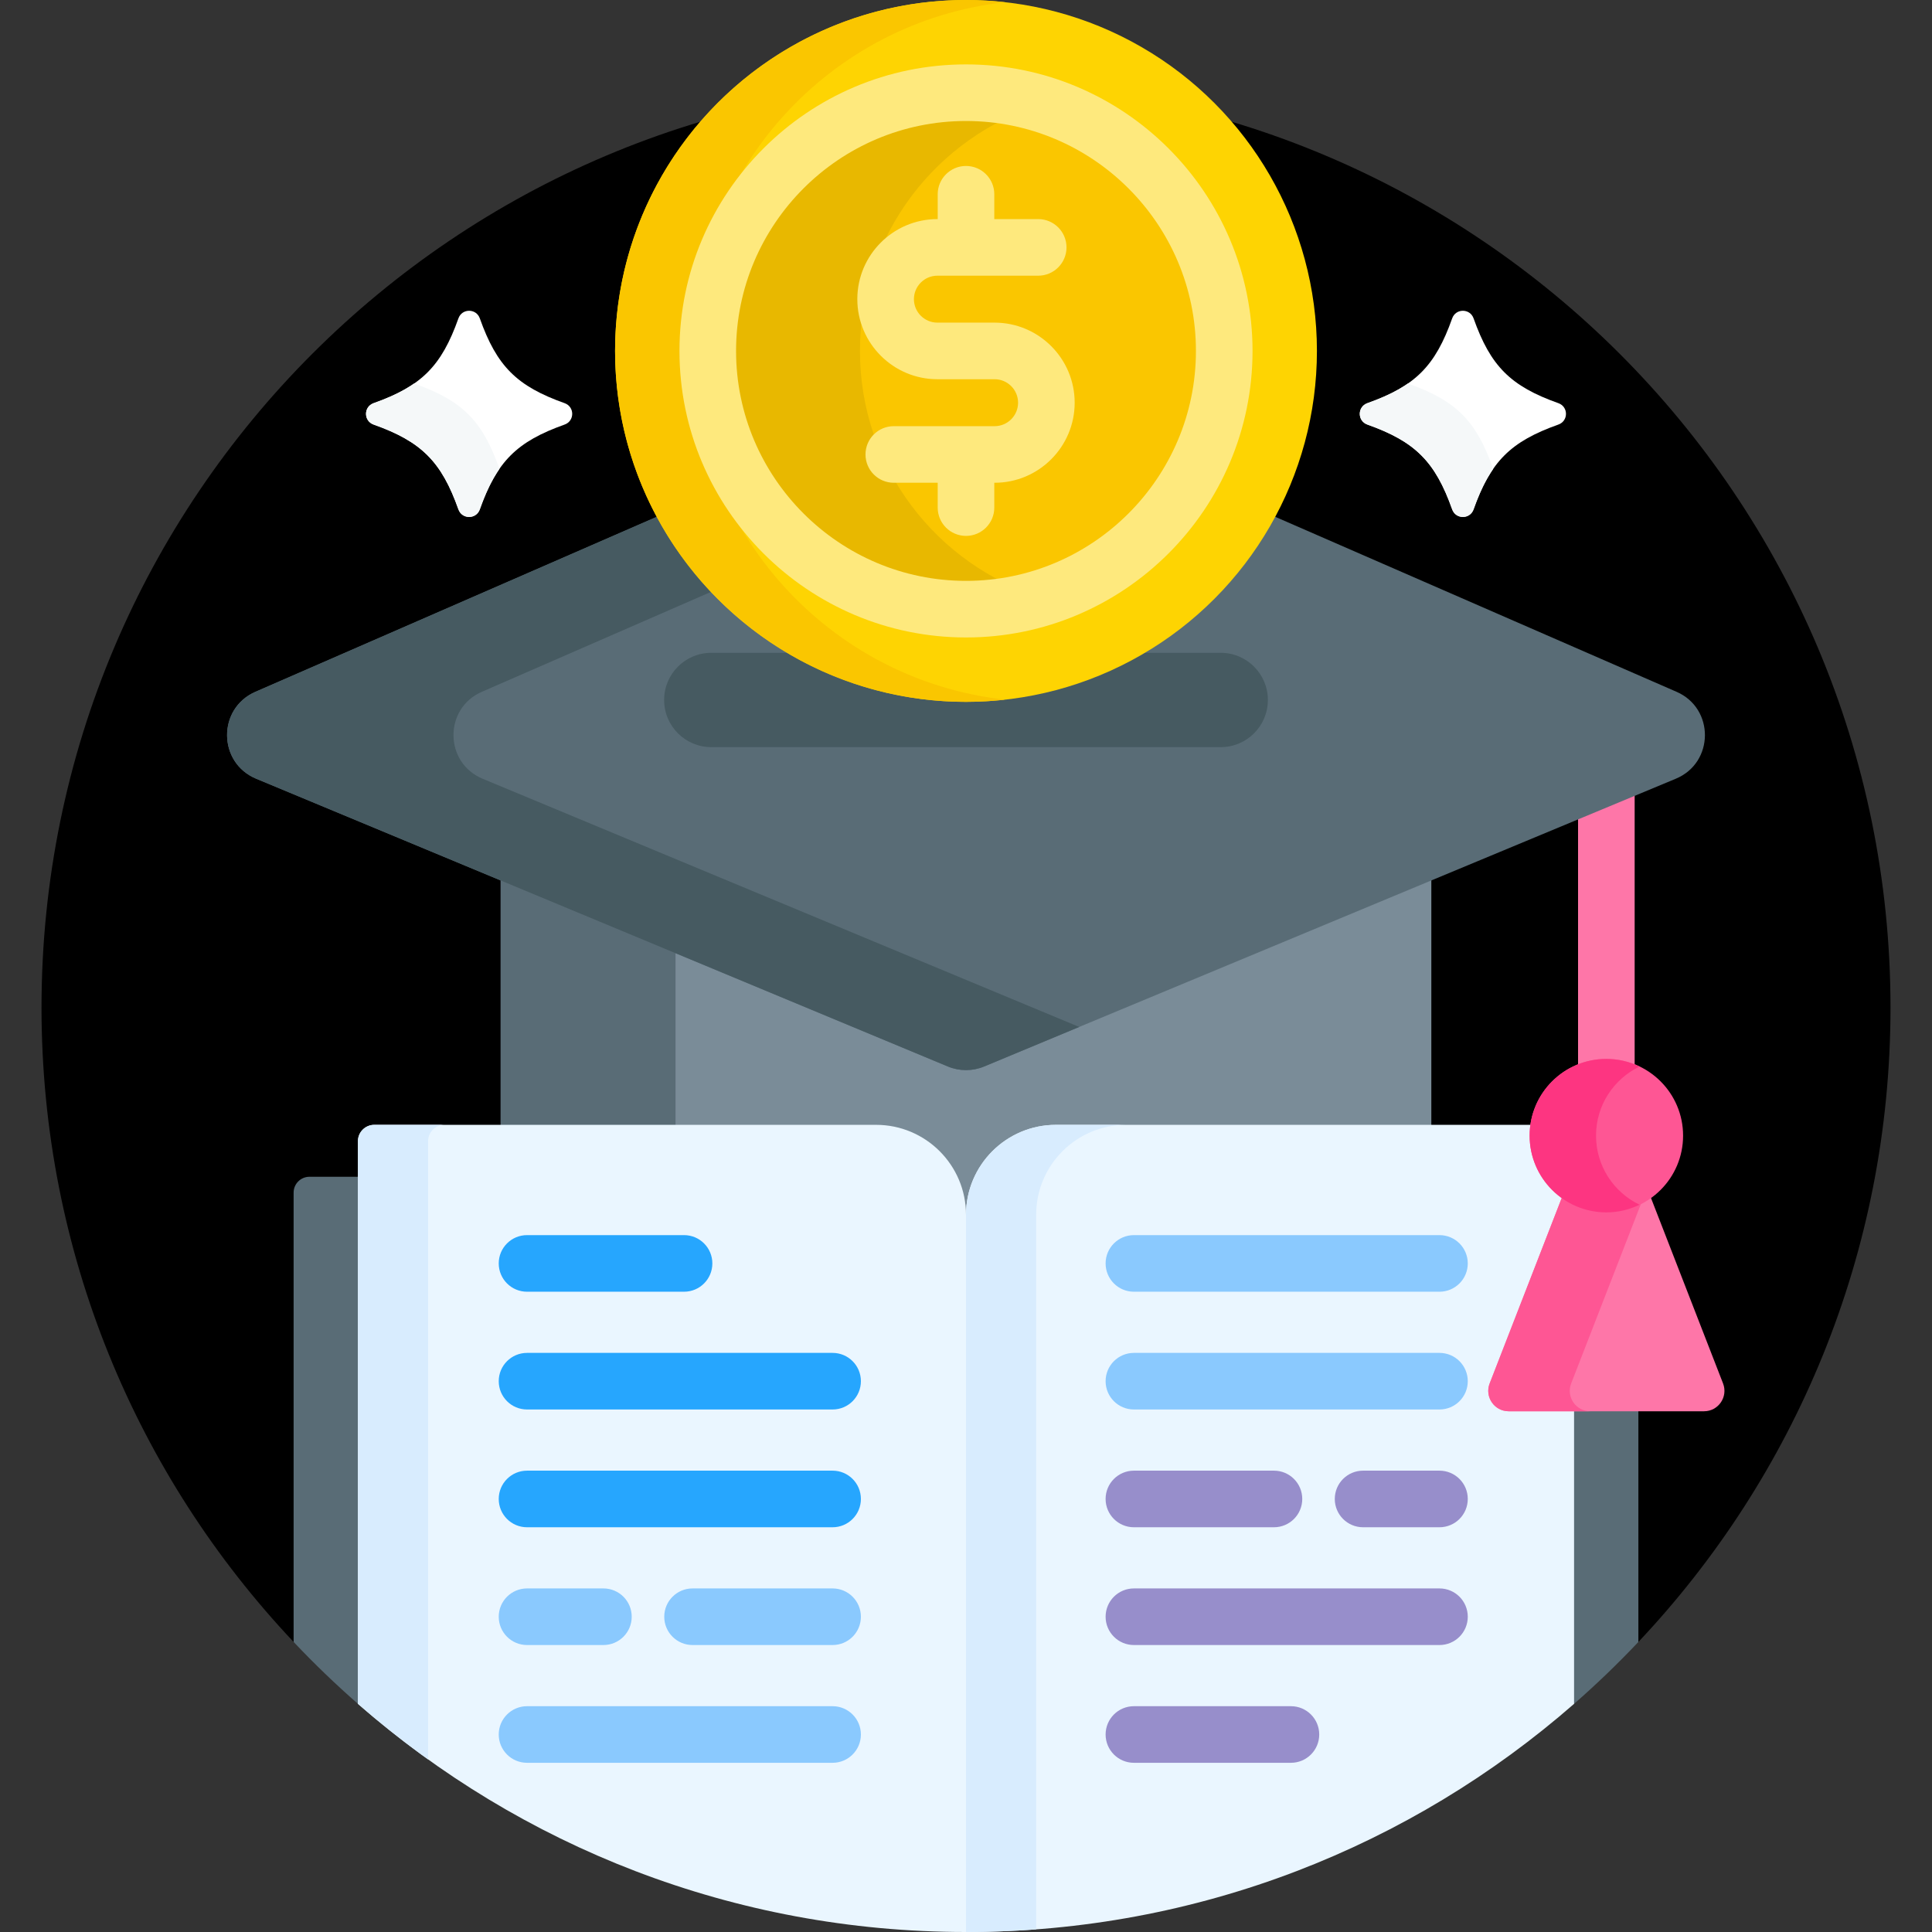 <svg id="Capa_1" enable-background="new 0 0 512 512" height="512" viewBox="0 0 512 512" width="512"
    xmlns="http://www.w3.org/2000/svg">
    <rect x="0" y="0" width="512" height="512" fill="#333333" stroke="none"/>
    <g>
        <path
            d="m256 22c-135.31 0-245 109.69-245 245 0 65.097 25.396 124.256 66.811 168.132h1v-119.081c0-1.761 1.432-3.193 3.192-3.193h13.852v-10.428c0-1.84 1.496-3.337 3.336-3.337h132.971c12.593 0 22.838 10.245 22.838 22.838h2c0-12.593 10.245-22.838 22.838-22.838h125.629c-.068.661-.101 1.27-.101 1.864 0 6.521 3.18 12.697 8.507 16.52l-19.098 49.15c-.657 1.692-.446 3.521.578 5.017 1.024 1.498 2.652 2.356 4.467 2.356h33.368v61.132h1c41.416-43.876 66.812-103.035 66.812-168.132 0-135.31-109.69-245-245-245z"
            fill="hsl(202, 80%, 55%)" />
        <path
            d="m78.812 316.051c0-1.761 1.432-3.193 3.192-3.193h13.852v-10.428c0-1.84 1.496-3.337 3.336-3.337h132.971c12.593 0 22.838 10.245 22.838 22.838h2c0-12.593 10.245-22.838 22.838-22.838h125.629c-.068.661-.101 1.27-.101 1.864 0 6.521 3.18 12.697 8.507 16.52l-19.098 49.15c-.657 1.692-.446 3.521.578 5.017 1.024 1.498 2.652 2.356 4.467 2.356h19.211c20.202-30.72 31.968-67.483 31.968-107 0-107.696-87.304-195-195-195s-195 87.304-195 195c0 29.099 6.384 56.703 17.812 81.504z"
            fill="hsl(202, 80%, 65%)" />
        <g>
            <path
                d="m232.162 299.093c12.593 0 22.838 10.245 22.838 22.838h2c0-12.593 10.245-22.838 22.838-22.838h99.479v-67.26l-119.038 49.525c-1.363.567-2.802.854-4.279.854s-2.916-.287-4.279-.854l-119.038-49.525v67.26z"
                fill="#7a8c98" />
            <path d="m179.024 299.093v-47.98l-46.341-19.28v67.26z" fill="#596c76" />
            <g>
                <g>
                    <g fill="#596c76">
                        <path d="m416.145 373v78.537h1c5.941-5.193 11.63-10.668 17.044-16.405v-62.132z" />
                        <path
                            d="m95.855 311.858h-13.851c-2.316 0-4.193 1.877-4.193 4.193v119.082c5.415 5.736 11.103 11.21 17.044 16.403h1z" />
                    </g>
                    <path
                        d="m232.162 298.093h-132.97c-2.395 0-4.336 1.941-4.336 4.336v149.108c43.075 37.646 99.442 60.463 161.144 60.463.259 0 .516-.009.775-.01v-187.318l-.775-2.741c0-13.165-10.673-23.838-23.838-23.838z"
                        fill="#eaf6ff" />
                    <path
                        d="m94.855 302.429v149.108c5.952 5.201 12.156 10.12 18.594 14.734v-163.842c0-2.395 1.941-4.336 4.336-4.336h-18.593c-2.395 0-4.337 1.941-4.337 4.336z"
                        fill="#d8ecfe" />
                    <path
                        d="m399.82 373c-1.479 0-2.807-.7-3.642-1.921-.835-1.22-1.007-2.711-.472-4.09l19.379-49.873-.63-.452c-5.065-3.635-8.09-9.506-8.09-15.707 0-.976.096-1.927.236-2.864h-126.763c-13.165 0-23.838 10.673-23.838 23.838v190.069c61.702 0 118.069-22.817 161.145-60.463v-78.537z"
                        fill="#eaf6ff" />
                    <path
                        d="m256 321.931v190.069c6.256 0 12.456-.238 18.594-.698v-189.371c0-13.165 10.673-23.838 23.838-23.838h-18.594c-13.165 0-23.838 10.673-23.838 23.838z"
                        fill="#d8ecfe" />
                </g>
                <g>
                    <g>
                        <path
                            d="m381.475 342.32h-80.978c-4.143 0-7.5-3.357-7.5-7.5s3.357-7.5 7.5-7.5h80.978c4.143 0 7.5 3.357 7.5 7.5s-3.358 7.5-7.5 7.5z"
                            fill="#8ac9fe" />
                    </g>
                    <g>
                        <path
                            d="m381.475 373.53h-80.978c-4.143 0-7.5-3.357-7.5-7.5s3.357-7.5 7.5-7.5h80.978c4.143 0 7.5 3.357 7.5 7.5s-3.358 7.5-7.5 7.5z"
                            fill="#8ac9fe" />
                    </g>
                    <g>
                        <path
                            d="m381.475 404.74h-20.245c-4.143 0-7.5-3.357-7.5-7.5s3.357-7.5 7.5-7.5h20.244c4.143 0 7.5 3.357 7.5 7.5s-3.357 7.5-7.499 7.5z"
                            fill="#978ecb" />
                    </g>
                    <g>
                        <path
                            d="m337.612 404.74h-37.115c-4.143 0-7.5-3.357-7.5-7.5s3.357-7.5 7.5-7.5h37.115c4.143 0 7.5 3.357 7.5 7.5s-3.357 7.5-7.5 7.5z"
                            fill="#978ecb" />
                    </g>
                    <g>
                        <path
                            d="m381.475 435.95h-80.978c-4.143 0-7.5-3.357-7.5-7.5s3.357-7.5 7.5-7.5h80.978c4.143 0 7.5 3.357 7.5 7.5s-3.358 7.5-7.5 7.5z"
                            fill="#978ecb" />
                    </g>
                    <g>
                        <path
                            d="m342.11 467.16h-41.613c-4.143 0-7.5-3.357-7.5-7.5s3.357-7.5 7.5-7.5h41.613c4.143 0 7.5 3.357 7.5 7.5s-3.357 7.5-7.5 7.5z"
                            fill="#978ecb" />
                    </g>
                </g>
                <g>
                    <g>
                        <path
                            d="m220.646 467.16h-80.977c-4.143 0-7.5-3.357-7.5-7.5s3.357-7.5 7.5-7.5h80.977c4.143 0 7.5 3.357 7.5 7.5s-3.358 7.5-7.5 7.5z"
                            fill="#8ac9fe" />
                    </g>
                    <g>
                        <path
                            d="m220.646 435.95h-37.114c-4.143 0-7.5-3.357-7.5-7.5s3.357-7.5 7.5-7.5h37.114c4.143 0 7.5 3.357 7.5 7.5s-3.358 7.5-7.5 7.5z"
                            fill="#8ac9fe" />
                    </g>
                    <g>
                        <path
                            d="m159.913 435.95h-20.244c-4.143 0-7.5-3.357-7.5-7.5s3.357-7.5 7.5-7.5h20.244c4.143 0 7.5 3.357 7.5 7.5s-3.357 7.5-7.5 7.5z"
                            fill="#8ac9fe" />
                    </g>
                    <g>
                        <path
                            d="m220.646 404.74h-80.977c-4.143 0-7.5-3.357-7.5-7.5s3.357-7.5 7.5-7.5h80.977c4.143 0 7.5 3.357 7.5 7.5s-3.358 7.5-7.5 7.5z"
                            fill="#26a6fe" />
                    </g>
                    <g>
                        <path
                            d="m220.646 373.53h-80.977c-4.143 0-7.5-3.357-7.5-7.5s3.357-7.5 7.5-7.5h80.977c4.143 0 7.5 3.357 7.5 7.5s-3.358 7.5-7.5 7.5z"
                            fill="#26a6fe" />
                    </g>
                    <g>
                        <path
                            d="m181.281 342.32h-41.612c-4.143 0-7.5-3.357-7.5-7.5s3.357-7.5 7.5-7.5h41.612c4.143 0 7.5 3.357 7.5 7.5s-3.357 7.5-7.5 7.5z"
                            fill="#26a6fe" />
                    </g>
                </g>
            </g>
            <g>
                <path d="m418.201 216.066v67.07c2.307-.975 4.842-1.515 7.5-1.515s5.192.54 7.5 1.515v-73.311z"
                    fill="#fe76a8" />
                <g>
                    <path
                        d="m456.627 366.627-19.619-50.491c-3.161 2.361-7.067 3.777-11.307 3.777s-8.146-1.416-11.307-3.778l-19.619 50.492c-1.379 3.548 1.239 7.373 5.045 7.373h51.761c3.808 0 6.425-3.825 5.046-7.373z"
                        fill="#fe76a8" />
                </g>
                <g>
                    <g>
                        <path d="m433.132 320.917.09-.232-.214-.551c-.164.122-.338.231-.506.349.21.147.415.296.63.434z"
                            fill="#fe5694" />
                    </g>
                    <g>
                        <path
                            d="m416.378 366.627 19.258-49.562c-2.891 1.796-6.288 2.848-9.934 2.848-4.24 0-8.146-1.416-11.307-3.778l-19.619 50.492c-1.379 3.548 1.239 7.373 5.045 7.373h21.602c-3.807 0-6.424-3.825-5.045-7.373z"
                            fill="#fe5694" />
                    </g>
                </g>
                <g>
                    <g>
                        <circle cx="425.701" cy="300.957" fill="#fe5694" r="20.335" />
                    </g>
                </g>
                <g>
                    <path
                        d="m422.962 300.957c0-8.075 4.718-15.029 11.537-18.312-2.665-1.283-5.642-2.023-8.798-2.023-11.231 0-20.335 9.104-20.335 20.335s9.104 20.335 20.335 20.335c3.156 0 6.132-.74 8.798-2.023-6.819-3.283-11.537-10.238-11.537-18.312z"
                        fill="#fd3581" />
                </g>
            </g>
            <path
                d="m444.306 183.334-107.289-46.779c-15.555 28.819-46.036 48.445-81.017 48.445s-65.462-19.626-81.017-48.444l-107.289 46.778c-10.114 4.41-9.992 18.797.195 23.035l183.302 76.262c3.078 1.281 6.54 1.281 9.618 0l183.302-76.262c10.187-4.238 10.309-18.625.195-23.035z"
                fill="#596c76" />
            <g fill="#465a61">
                <path
                    d="m323.5 173h-22.112c-13.401 7.633-28.894 12-45.388 12s-31.987-4.367-45.388-12h-22.112c-6.904 0-12.5 5.596-12.5 12.5s5.596 12.5 12.5 12.5h135c6.904 0 12.5-5.596 12.5-12.5s-5.596-12.5-12.5-12.5z" />
                <path
                    d="m127.694 183.335 61.722-26.911c-5.648-5.927-10.513-12.606-14.433-19.868l-107.289 46.779c-10.114 4.409-9.992 18.797.195 23.035l183.302 76.262c3.078 1.281 6.54 1.281 9.618 0l25.191-10.481-158.111-65.781c-10.187-4.239-10.309-18.626-.195-23.035z" />
            </g>
        </g>
        <g>
            <g>
                <g>
                    <circle cx="256" cy="93" fill="#fed402" r="93" />
                </g>
                <g>
                    <path
                        d="m183.692 93c0-47.864 36.163-87.265 82.654-92.413-3.398-.377-6.847-.587-10.346-.587-51.362 0-93 41.637-93 93 0 51.362 41.637 93 93 93 3.499 0 6.948-.21 10.346-.587-46.491-5.148-82.654-44.55-82.654-92.413z"
                        fill="#fac600" />
                </g>
            </g>
            <g>
                <g>
                    <circle cx="256" cy="93" fill="#fac600" r="68.433" />
                </g>
                <g>
                    <path
                        d="m227.898 93c0-30.775 20.316-56.801 48.267-65.409-6.375-1.963-13.146-3.024-20.166-3.024-37.795 0-68.433 30.639-68.433 68.433 0 37.795 30.639 68.433 68.433 68.433 7.02 0 13.79-1.061 20.166-3.024-27.95-8.608-48.267-34.634-48.267-65.409z"
                        fill="#e8b800" />
                </g>
                <g>
                    <path
                        d="m256 168.934c-41.87 0-75.934-34.063-75.934-75.934s34.064-75.934 75.934-75.934 75.934 34.064 75.934 75.934-34.064 75.934-75.934 75.934zm0-136.868c-33.599 0-60.934 27.335-60.934 60.934s27.335 60.934 60.934 60.934 60.934-27.335 60.934-60.934-27.335-60.934-60.934-60.934z"
                        fill="#fee97d" />
                </g>
            </g>
            <path
                d="m263.581 85.5h-15.162c-3.43 0-6.22-2.79-6.22-6.219s2.79-6.219 6.22-6.219h26.716c4.143 0 7.5-3.357 7.5-7.5s-3.357-7.5-7.5-7.5h-11.635v-6.58c0-4.143-3.357-7.5-7.5-7.5s-7.5 3.357-7.5 7.5v6.58h-.081c-11.7 0-21.22 9.519-21.22 21.219s9.52 21.219 21.22 21.219h15.162c3.43 0 6.22 2.79 6.22 6.219s-2.79 6.219-6.22 6.219h-26.715c-4.143 0-7.5 3.357-7.5 7.5s3.357 7.5 7.5 7.5h11.634v6.58c0 4.143 3.357 7.5 7.5 7.5s7.5-3.357 7.5-7.5v-6.58h.081c11.7 0 21.22-9.519 21.22-21.219s-9.52-21.219-21.22-21.219z"
                fill="#fee97d" />
        </g>
        <g>
            <g>
                <g>
                    <g>
                        <path
                            d="m412.986 112.514c-12.669 4.497-17.976 9.803-22.472 22.472-.953 2.685-4.717 2.685-5.67 0-4.497-12.669-9.803-17.976-22.472-22.472-2.685-.953-2.685-4.717 0-5.67 12.669-4.497 17.976-9.803 22.472-22.472.953-2.685 4.717-2.685 5.67 0 4.497 12.669 9.803 17.976 22.472 22.472 2.685.952 2.685 4.717 0 5.67z"
                            fill="#fff" />
                    </g>
                </g>
                <g>
                    <g>
                        <g>
                            <path
                                d="m395.683 124.147c-4.497-12.669-9.803-17.976-22.472-22.472-.038-.014-.071-.033-.108-.048-2.886 2.011-6.364 3.667-10.732 5.217-2.685.953-2.685 4.717 0 5.67 12.669 4.497 17.976 9.803 22.472 22.472.953 2.685 4.717 2.685 5.67 0 1.55-4.368 3.206-7.845 5.217-10.731-.014-.037-.034-.07-.047-.108z"
                                fill="#f5f8f9" />
                        </g>
                    </g>
                </g>
            </g>
            <g>
                <g>
                    <g>
                        <path
                            d="m149.629 112.514c-12.669 4.497-17.976 9.803-22.472 22.472-.953 2.685-4.717 2.685-5.67 0-4.497-12.669-9.803-17.976-22.472-22.472-2.685-.953-2.685-4.717 0-5.67 12.669-4.497 17.976-9.803 22.472-22.472.953-2.685 4.717-2.685 5.67 0 4.497 12.669 9.803 17.976 22.472 22.472 2.685.952 2.685 4.717 0 5.67z"
                            fill="#fff" />
                    </g>
                </g>
                <g>
                    <g>
                        <g>
                            <path
                                d="m132.325 124.147c-4.497-12.669-9.803-17.976-22.472-22.472-.038-.014-.071-.033-.108-.048-2.886 2.011-6.364 3.667-10.732 5.217-2.685.953-2.685 4.717 0 5.67 12.669 4.497 17.976 9.803 22.472 22.472.953 2.685 4.717 2.685 5.67 0 1.55-4.368 3.206-7.845 5.217-10.731-.013-.037-.033-.07-.047-.108z"
                                fill="#f5f8f9" />
                        </g>
                    </g>
                </g>
            </g>
        </g>
    </g>
</svg>
